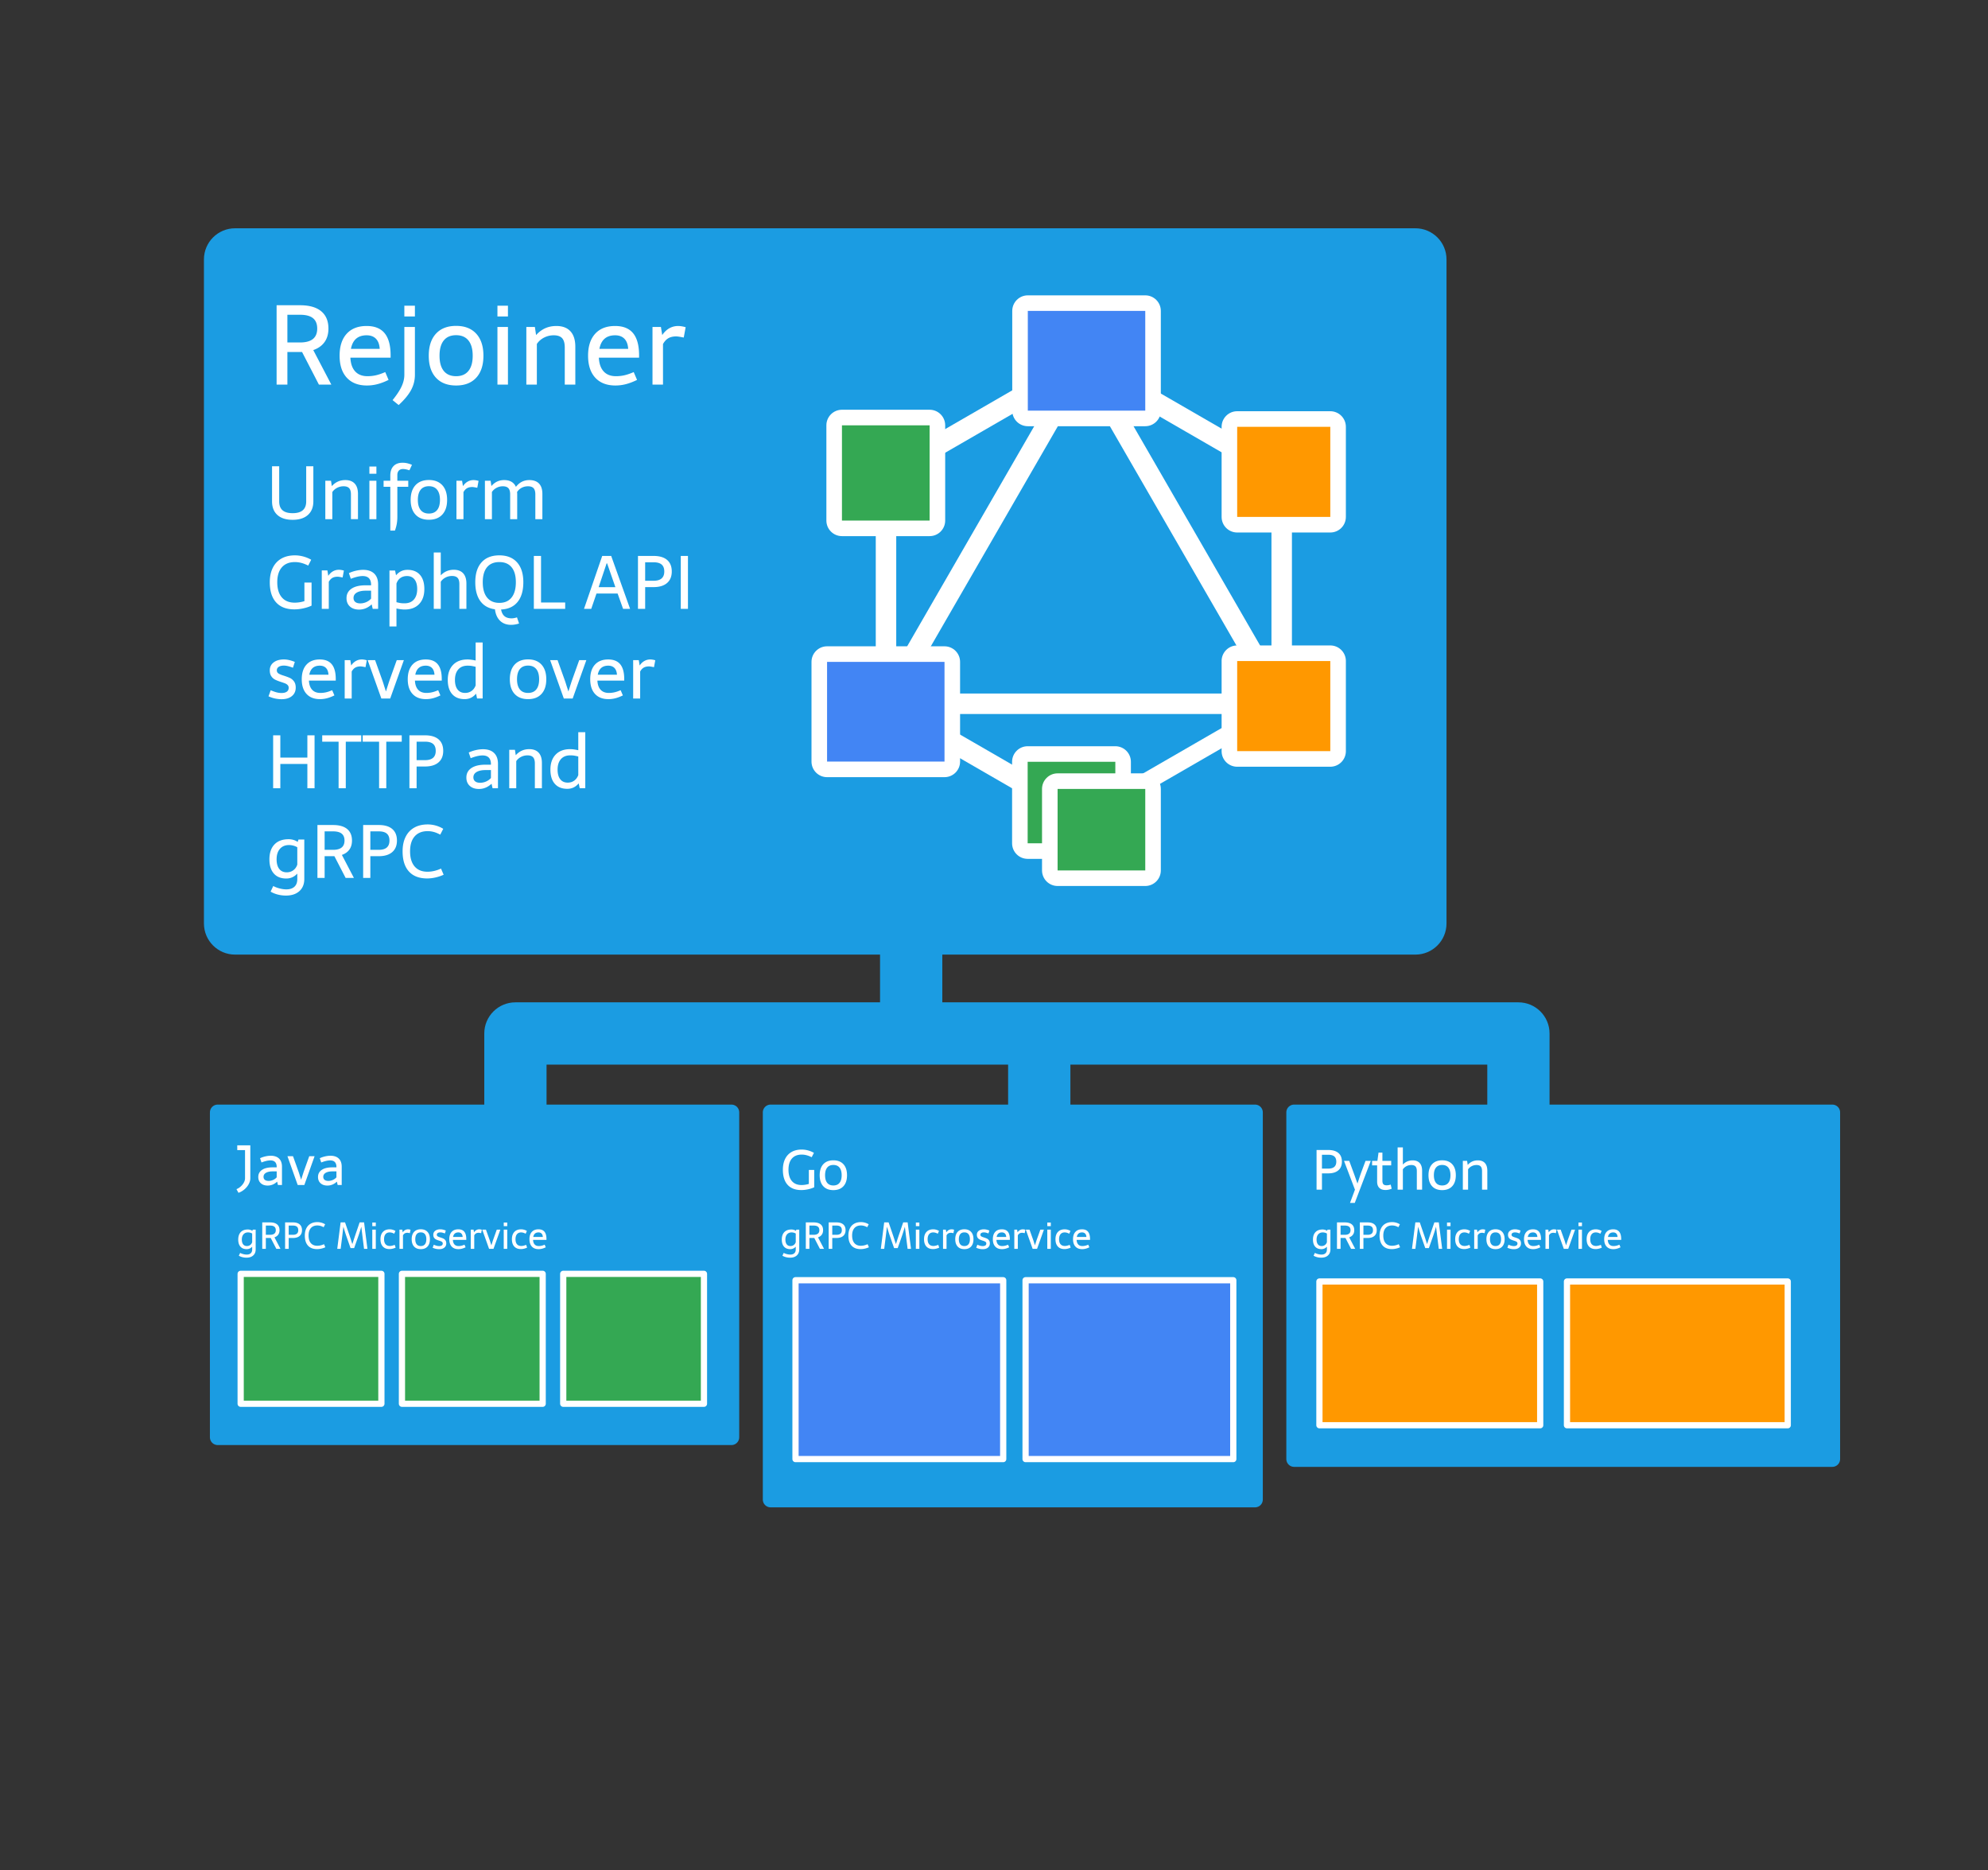 <svg xmlns="http://www.w3.org/2000/svg" width="1277" height="1201" viewBox="0 0 1277 1201"><rect x="0" y="0" width="1277" height="1201" fill="#333333" stroke="none"/><path fill="#1B9CE2" stroke="#1B9CE2" stroke-width="10" stroke-linejoin="round" stroke-miterlimit="10" d="M495 714.349h311.172V963H495z"/><path fill="#4285F4" stroke="#FFF" stroke-width="4" stroke-linejoin="round" stroke-miterlimit="10" d="M511 822.149h133.412V937H511zm147.789 0h133.414V937H658.789z"/><path fill="#1B9CE2" stroke="#1B9CE2" stroke-width="10" stroke-linejoin="round" stroke-miterlimit="10" d="M139.839 714.349h330V923h-330z"/><path fill="#34A853" stroke="#FFF" stroke-width="4" stroke-linejoin="round" stroke-miterlimit="10" d="M154.591 818.052h90.398v83.418h-90.398zm103.6 0h90.398v83.418h-90.398zm103.599 0h90.398v83.418H361.79z"/><path fill="#1B9CE2" stroke="#1B9CE2" stroke-width="10" stroke-linejoin="round" stroke-miterlimit="10" d="M831.275 714.349H1177V937H831.275z"/><path fill="#FF9800" stroke="#FFF" stroke-width="4" stroke-linejoin="round" stroke-miterlimit="10" d="M847.537 822.956h141.81v92.307h-141.81zm159.014 0h141.809v92.307h-141.809z"/><g fill="#1B9CE2"><path d="M151 603.038c-5.523 0-10-4.478-10-10V166.604c0-5.523 4.477-10 10-10h758.172c5.522 0 10 4.477 10 10v426.434c0 5.522-4.478 10-10 10H151z"/><path d="M909.172 166.604v426.434H151V166.604h758.172m0-20H151c-11.046 0-20 8.954-20 20v426.434c0 11.046 8.954 20 20 20h758.172c11.046 0 20-8.954 20-20V166.604c0-11.046-8.954-20-20-20z"/></g><path fill="#1B9CE2" d="M995.36 663.69v51.659h-40V683.69H687.57v31.659h-40V683.69H351.08v31.659h-40V663.69c0-11.04 8.96-20 20-20H565.3v-31.65h40v31.65h370.06c11.04 0 20 8.96 20 20z"/><path d="M184.605 247h-6.926v-50.977h15.047c5.953 0 10.482 1.283 13.588 3.85 3.105 2.566 4.658 6.275 4.658 11.127 0 3.445-.832 6.334-2.496 8.666-1.665 2.333-4.078 4.049-7.242 5.15L212.836 247h-7.98l-10.828-20.953h-9.422V247zm19.161-36c0-2.976-.902-5.197-2.707-6.662-1.805-1.464-4.583-2.197-8.332-2.197h-8.121v17.789h8.121c7.359 0 11.039-2.976 11.039-8.93zm24.398 27.527c1.875 2.039 4.512 3.059 7.91 3.059 1.875 0 3.686-.199 5.432-.598 1.746-.398 3.732-1.078 5.959-2.039l2.145 5.027c-2.555 1.243-4.945 2.15-7.172 2.725a26.803 26.803 0 0 1-6.715.861c-5.578 0-9.902-1.675-12.973-5.027-3.071-3.352-4.605-8.051-4.605-14.098s1.512-10.74 4.535-14.08 7.3-5.01 12.832-5.01c5.18 0 9.041 1.559 11.584 4.676 2.543 3.117 3.814 7.84 3.814 14.168v1.512h-25.84c.188 3.844 1.219 6.785 3.094 8.824zm13.307-21.006c-1.441-1.464-3.428-2.197-5.959-2.197-5.625 0-8.988 2.906-10.09 8.719h18.492c-.188-2.883-1.002-5.057-2.443-6.522zm16.506 30.622c1.172-2.543 1.758-5.033 1.758-7.471V209.98h6.785v30.691c0 3.516-.832 6.803-2.496 9.861-1.665 3.059-4.312 6.252-7.945 9.58l-3.902-3.164c2.694-3.327 4.627-6.262 5.8-8.805zm1.757-51.838h6.785v6.926h-6.785v-6.926zm46.196 18.017c3.07 3.363 4.605 8.068 4.605 14.115s-1.535 10.746-4.605 14.098c-3.071 3.352-7.383 5.027-12.938 5.027-5.578 0-9.902-1.675-12.973-5.027-3.071-3.352-4.605-8.051-4.605-14.098s1.535-10.752 4.605-14.115c3.07-3.363 7.395-5.045 12.973-5.045 5.555 0 9.867 1.682 12.938 5.045zm-20.866 4.307c-1.816 2.25-2.725 5.52-2.725 9.809 0 4.266.908 7.523 2.725 9.773 1.816 2.25 4.459 3.375 7.928 3.375 3.445 0 6.082-1.125 7.91-3.375s2.742-5.507 2.742-9.773-.914-7.529-2.742-9.791c-1.828-2.262-4.465-3.393-7.91-3.393-3.469 0-6.112 1.125-7.928 3.375zm34.471-22.324h6.75v6.926h-6.75v-6.926zm0 13.675h6.75V247h-6.75v-37.02zm30.692.809c2.132-.961 4.523-1.441 7.172-1.441 3.938 0 6.949 1.137 9.035 3.41 2.086 2.273 3.129 5.578 3.129 9.914V247h-6.785v-23.836c0-2.742-.562-4.734-1.688-5.977-1.125-1.242-2.93-1.863-5.414-1.863-2.203 0-4.266.492-6.188 1.477-1.922.984-3.469 2.344-4.641 4.078V247h-6.75v-37.02h5.484l.773 5.203c1.782-1.968 3.74-3.433 5.873-4.394zm37.546 27.738c1.875 2.039 4.512 3.059 7.91 3.059 1.875 0 3.686-.199 5.432-.598 1.746-.398 3.732-1.078 5.959-2.039l2.145 5.027c-2.555 1.243-4.945 2.15-7.172 2.725a26.803 26.803 0 0 1-6.715.861c-5.578 0-9.902-1.675-12.973-5.027-3.071-3.352-4.605-8.051-4.605-14.098s1.512-10.74 4.535-14.08 7.3-5.01 12.832-5.01c5.18 0 9.041 1.559 11.584 4.676 2.543 3.117 3.814 7.84 3.814 14.168v1.512h-25.84c.188 3.844 1.219 6.785 3.094 8.824zm13.307-21.006c-1.441-1.464-3.428-2.197-5.959-2.197-5.625 0-8.988 2.906-10.09 8.719h18.492c-.188-2.883-1.002-5.057-2.443-6.522zm28.846-6.697c1.734-.984 3.633-1.477 5.695-1.477 1.383 0 2.988.258 4.816.773l-1.23 6.645c-2.344-.469-3.926-.715-4.746-.738-2.062 0-3.768.387-5.115 1.16-1.348.773-2.502 2.027-3.463 3.762V247h-6.75v-37.02h5.414l.844 5.203c1.288-1.921 2.8-3.374 4.535-4.359zM197.777 330.705c-2.336 2.078-5.598 3.117-9.785 3.117-4.219 0-7.48-1.031-9.785-3.094s-3.457-4.977-3.457-8.742v-22.57h4.594v22.57c0 2.562.715 4.465 2.145 5.707s3.598 1.863 6.504 1.863c5.797 0 8.695-2.523 8.695-7.57v-22.57h4.594v22.57c-.001 3.734-1.169 6.64-3.505 8.719zm19.278-21.446c1.422-.641 3.016-.961 4.781-.961 2.625 0 4.633.758 6.023 2.273s2.086 3.719 2.086 6.609v16.22h-4.523v-15.891c0-1.828-.375-3.156-1.125-3.984s-1.953-1.242-3.609-1.242c-1.469 0-2.844.328-4.125.984s-2.312 1.562-3.094 2.719V333.4h-4.5v-24.68h3.656l.516 3.469c1.187-1.313 2.492-2.289 3.914-2.93zm20.226-9.656h4.5v4.617h-4.5v-4.617zm0 9.117h4.5v24.68h-4.5v-24.68zm13.43-3.304c0-2.625.688-4.656 2.062-6.094s3.312-2.156 5.812-2.156c.953 0 1.879.094 2.777.281s1.988.539 3.27 1.055l-1.641 3.516c-1.656-.547-3.016-.82-4.078-.82-1.188 0-2.098.344-2.73 1.031s-.949 1.641-.949 2.859v3.633h7.008v3.891h-7.008v19.195c0 1.656-.121 3.176-.363 4.559s-.637 2.84-1.184 4.371h-2.977v-28.125h-4.312v-3.891h4.312v-3.305zm33.422 6.199c2.047 2.242 3.07 5.379 3.07 9.41s-1.023 7.164-3.07 9.398-4.922 3.352-8.625 3.352c-3.719 0-6.602-1.117-8.648-3.352s-3.07-5.367-3.07-9.398 1.023-7.168 3.07-9.41 4.93-3.363 8.648-3.363c3.703-.001 6.578 1.121 8.625 3.363zm-13.91 2.871c-1.211 1.5-1.816 3.68-1.816 6.539 0 2.844.605 5.016 1.816 6.516s2.973 2.25 5.285 2.25c2.297 0 4.055-.75 5.273-2.25s1.828-3.672 1.828-6.516-.609-5.02-1.828-6.527-2.977-2.262-5.273-2.262c-2.313 0-4.074.75-5.285 2.25zm30.175-5.203c1.156-.656 2.422-.984 3.797-.984.922 0 1.992.172 3.211.516l-.82 4.43c-1.562-.312-2.617-.477-3.164-.492-1.375 0-2.512.258-3.41.773s-1.668 1.352-2.309 2.508V333.4h-4.5v-24.68h3.609l.562 3.469c.86-1.281 1.868-2.25 3.024-2.906zm23.414-.985c3.75 0 6.281 1.453 7.594 4.359 2.234-2.906 5.094-4.359 8.578-4.359 2.75 0 4.84.75 6.27 2.25s2.145 3.711 2.145 6.633V333.4h-4.523v-15.891c0-1.828-.375-3.156-1.125-3.984s-1.953-1.242-3.609-1.242c-1.469 0-2.812.32-4.031.961s-2.211 1.555-2.977 2.742c0 .062.016.211.047.445s.047.547.047.938V333.4h-4.523v-15.891c0-1.828-.375-3.156-1.125-3.984s-1.961-1.242-3.633-1.242c-1.406 0-2.73.328-3.973.984s-2.238 1.547-2.988 2.672V333.4h-4.5v-24.68h3.656l.516 3.422c2.17-2.562 4.889-3.844 8.154-3.844zm-129 82.386c-1.984.43-3.891.645-5.719.645-5.125 0-9.039-1.496-11.742-4.488s-4.055-7.301-4.055-12.926c0-3.578.641-6.664 1.922-9.258s3.129-4.578 5.543-5.953 5.301-2.062 8.66-2.062c1.766 0 3.551.238 5.355.715s3.512 1.176 5.121 2.098l-1.922 3.75c-1.531-.766-2.984-1.332-4.359-1.699s-2.773-.551-4.195-.551c-3.609 0-6.398 1.121-8.367 3.363s-2.953 5.441-2.953 9.598c0 4.188.969 7.418 2.906 9.691s4.695 3.41 8.273 3.41c2.047 0 4.133-.32 6.258-.961v-11.953h4.594v14.836c-1.562.733-3.335 1.315-5.32 1.745zm19.079-23.801c1.156-.656 2.422-.984 3.797-.984.922 0 1.992.172 3.211.516l-.82 4.43c-1.562-.312-2.617-.477-3.164-.492-1.375 0-2.512.258-3.41.773s-1.668 1.352-2.309 2.508V391h-4.5v-24.68h3.609l.562 3.469c.86-1.281 1.867-2.25 3.024-2.906zm26.496 1.488c1.664 1.617 2.496 3.926 2.496 6.926V391h-3.469l-.656-2.883c-2.406 2.234-5.109 3.352-8.109 3.352-2.469 0-4.43-.664-5.883-1.992s-2.18-3.109-2.18-5.344c0-2.594 1.062-4.617 3.188-6.07s5.109-2.18 8.953-2.18h3.633v-.68c-.125-3.516-1.93-5.273-5.414-5.273-1.062 0-2.258.16-3.586.48s-2.664.754-4.008 1.301l-1.242-3.656c1.438-.672 2.957-1.191 4.559-1.559s3.137-.551 4.605-.551c3.078 0 5.449.809 7.113 2.426zm-11.215 12.188c-1.391.82-2.086 1.965-2.086 3.434 0 1.125.383 1.988 1.148 2.59s1.836.902 3.211.902c1.312 0 2.594-.277 3.844-.832s2.273-1.301 3.07-2.238v-5.086h-3.352c-2.499-.001-4.445.409-5.835 1.23zm40.582-11.403c1.883 2.141 2.824 5.18 2.824 9.117 0 4.094-1.117 7.309-3.352 9.645s-5.336 3.504-9.305 3.504c-1.5 0-3.25-.219-5.25-.656v11.555h-4.5v-35.953h3.609l.609 3.07c1.062-1.219 2.184-2.105 3.363-2.66s2.512-.832 3.996-.832c3.455-.001 6.123 1.07 8.006 3.21zm-3.902 15.867c1.422-1.609 2.133-3.859 2.133-6.75 0-2.656-.57-4.711-1.711-6.164s-2.75-2.18-4.828-2.18c-1.625 0-3.023.406-4.195 1.219s-2.031 2.008-2.578 3.586v12c1.312.312 2.273.508 2.883.586s1.383.117 2.32.117c2.562.001 4.554-.804 5.976-2.414zm25.64-19.125c2.625 0 4.633.758 6.023 2.273s2.086 3.719 2.086 6.609V391h-4.523v-15.891c0-1.828-.375-3.156-1.125-3.984s-1.953-1.242-3.609-1.242c-1.469 0-2.844.328-4.125.984s-2.312 1.562-3.094 2.719V391h-4.5v-36.188h4.5v14.672c2.281-2.39 5.07-3.586 8.367-3.586zm40.594 30.563l1.336 3.938c-1.766.578-3.477.867-5.133.867-2.906 0-5.262-.871-7.066-2.613s-2.902-4.199-3.293-7.371c-4.094-.547-7.223-2.305-9.387-5.273s-3.246-7.016-3.246-12.141c0-5.5 1.344-9.746 4.031-12.738s6.5-4.488 11.438-4.488c4.891 0 8.68 1.504 11.367 4.512s4.031 7.246 4.031 12.715c0 5.438-1.23 9.668-3.691 12.691s-5.996 4.645-10.605 4.863c.359 1.922 1.09 3.348 2.191 4.277s2.613 1.395 4.535 1.395c1.109-.001 2.273-.212 3.492-.634zm-19.219-12.738c1.844 2.289 4.477 3.434 7.898 3.434s6.043-1.152 7.863-3.457 2.73-5.582 2.73-9.832c0-4.156-.91-7.348-2.73-9.574s-4.441-3.34-7.863-3.34c-3.453 0-6.094 1.105-7.922 3.316s-2.742 5.41-2.742 9.598c.001 4.28.922 7.566 2.766 9.855zm50.18 7.277h-20.133v-33.984h4.617v29.906h15.516V391zm20.109-9.844L379.781 391h-4.641l11.695-33.984h5.766L404.742 391h-4.5l-3.516-9.844h-13.57zm6.516-19.383l-5.133 15.305h10.758l-5.32-15.305h-.305zm38.836-2.191c2 1.711 3 4.184 3 7.418 0 3.203-1.016 5.676-3.047 7.418s-4.906 2.613-8.625 2.613h-5.414V391h-4.617v-33.984h10.031c3.781 0 6.672.855 8.672 2.566zM426.703 367c0-1.984-.559-3.465-1.676-4.441s-2.848-1.465-5.191-1.465h-5.414v11.859h5.414c4.578 0 6.867-1.984 6.867-5.953zm10.594-9.984h4.617V391h-4.617v-33.984zm-247.922 68.053l-1.195 3.75c-2.344-.922-4.281-1.383-5.812-1.383-1.406 0-2.516.27-3.328.809s-1.219 1.277-1.219 2.215c0 .891.359 1.57 1.078 2.039s1.797.922 3.234 1.359c1.703.547 3.059 1.051 4.066 1.512s1.887 1.195 2.637 2.203 1.125 2.348 1.125 4.02c0 2.266-.816 4.07-2.449 5.414s-3.84 2.016-6.621 2.016c-2.906 0-5.711-.617-8.414-1.852l1.406-3.891c1.531.641 2.816 1.094 3.855 1.359s2.074.398 3.105.398c1.469 0 2.602-.285 3.398-.855s1.195-1.402 1.195-2.496c0-.703-.223-1.285-.668-1.746s-.996-.82-1.652-1.078-1.594-.582-2.812-.973c-1.469-.484-2.676-.965-3.621-1.441s-1.746-1.195-2.402-2.156-.984-2.223-.984-3.785c0-2.141.824-3.844 2.473-5.109s3.848-1.898 6.598-1.898c2.015-.017 4.351.506 7.007 1.569zm11.133 17.883c1.25 1.359 3.008 2.039 5.273 2.039 1.25 0 2.457-.133 3.621-.398s2.488-.719 3.973-1.359l1.43 3.352c-1.703.828-3.297 1.434-4.781 1.816s-2.977.574-4.477.574c-3.719 0-6.602-1.117-8.648-3.352s-3.07-5.367-3.07-9.398 1.008-7.16 3.023-9.387 4.867-3.34 8.555-3.34c3.453 0 6.027 1.039 7.723 3.117s2.543 5.227 2.543 9.445v1.008h-17.227c.124 2.562.812 4.523 2.062 5.883zm8.871-14.004c-.961-.977-2.285-1.465-3.973-1.465-3.75 0-5.992 1.938-6.727 5.812h12.328c-.124-1.921-.667-3.371-1.628-4.347zm19.23-4.465c1.156-.656 2.422-.984 3.797-.984.922 0 1.992.172 3.211.516l-.82 4.43c-1.562-.312-2.617-.477-3.164-.492-1.375 0-2.512.258-3.41.773s-1.668 1.352-2.309 2.508V448.6h-4.5v-24.68h3.609l.562 3.469c.86-1.281 1.868-2.25 3.024-2.906zm7.571-.563h4.758l4.711 13.148c.25.703.52 1.527.809 2.473s.512 1.645.668 2.098c0-.062.258.75.773 2.438l.773-2.438c.797-2.5 1.289-4.023 1.477-4.57l4.711-13.148h4.57l-8.789 24.68h-5.672l-8.789-24.681zm32.414 19.032c1.25 1.359 3.008 2.039 5.273 2.039 1.25 0 2.457-.133 3.621-.398s2.488-.719 3.973-1.359l1.43 3.352c-1.703.828-3.297 1.434-4.781 1.816s-2.977.574-4.477.574c-3.719 0-6.602-1.117-8.648-3.352s-3.07-5.367-3.07-9.398 1.008-7.16 3.023-9.387 4.867-3.34 8.555-3.34c3.453 0 6.027 1.039 7.723 3.117s2.543 5.227 2.543 9.445v1.008h-17.227c.124 2.562.812 4.523 2.062 5.883zm8.871-14.004c-.961-.977-2.285-1.465-3.973-1.465-3.75 0-5.992 1.938-6.727 5.812h12.328c-.124-1.921-.667-3.371-1.628-4.347zm28.347 16.535c-1.062 1.219-2.191 2.105-3.387 2.66s-2.512.832-3.949.832c-3.453 0-6.125-1.07-8.016-3.211s-2.836-5.18-2.836-9.117c0-4.094 1.121-7.309 3.363-9.645s5.348-3.504 9.316-3.504c1.438 0 3.18.227 5.227.68V412.6h4.5v35.953h-3.586l-.632-3.07zm-2.917-1.758c1.18-.844 2.059-2.031 2.637-3.562V428.21c-1.281-.312-2.242-.512-2.883-.598s-1.406-.129-2.297-.129c-2.562 0-4.555.809-5.977 2.426s-2.133 3.863-2.133 6.738c0 2.656.566 4.711 1.699 6.164s2.738 2.18 4.816 2.18c1.579 0 2.958-.422 4.138-1.266zm44.941-16.91c2.047 2.242 3.07 5.379 3.07 9.41s-1.023 7.164-3.07 9.398-4.922 3.352-8.625 3.352c-3.719 0-6.602-1.117-8.648-3.352s-3.07-5.367-3.07-9.398 1.023-7.168 3.07-9.41 4.93-3.363 8.648-3.363c3.703 0 6.578 1.121 8.625 3.363zm-13.91 2.871c-1.211 1.5-1.816 3.68-1.816 6.539 0 2.844.605 5.016 1.816 6.516s2.973 2.25 5.285 2.25c2.297 0 4.055-.75 5.273-2.25s1.828-3.672 1.828-6.516-.609-5.02-1.828-6.527-2.977-2.262-5.273-2.262c-2.313 0-4.074.75-5.285 2.25zm19.465-5.766h4.758l4.711 13.148c.25.703.52 1.527.809 2.473s.512 1.645.668 2.098c0-.062.258.75.773 2.438l.773-2.438c.797-2.5 1.289-4.023 1.477-4.57l4.711-13.148h4.57l-8.789 24.68h-5.672l-8.789-24.681zm32.414 19.032c1.25 1.359 3.008 2.039 5.273 2.039 1.25 0 2.457-.133 3.621-.398s2.488-.719 3.973-1.359l1.43 3.352c-1.703.828-3.297 1.434-4.781 1.816s-2.977.574-4.477.574c-3.719 0-6.602-1.117-8.648-3.352s-3.07-5.367-3.07-9.398 1.008-7.16 3.023-9.387 4.867-3.34 8.555-3.34c3.453 0 6.027 1.039 7.723 3.117s2.543 5.227 2.543 9.445v1.008h-17.227c.124 2.562.812 4.523 2.062 5.883zm8.871-14.004c-.961-.977-2.285-1.465-3.973-1.465-3.75 0-5.992 1.938-6.727 5.812h12.328c-.124-1.921-.667-3.371-1.628-4.347zm19.23-4.465c1.156-.656 2.422-.984 3.797-.984.922 0 1.992.172 3.211.516l-.82 4.43c-1.562-.312-2.617-.477-3.164-.492-1.375 0-2.512.258-3.41.773s-1.668 1.352-2.309 2.508V448.6h-4.5v-24.68h3.609l.562 3.469c.86-1.281 1.868-2.25 3.024-2.906zm-216.468 47.733h4.617V506.2h-4.617v-15.609H180.07V506.2h-4.617v-33.984h4.617v14.297h17.367v-14.297zm34.617 4.078h-9.938V506.2H217.5v-29.906h-10.523v-4.078h25.078v4.078zm26.015 0h-9.938V506.2h-4.617v-29.906h-10.523v-4.078h25.078v4.078zm23.625-1.512c2 1.711 3 4.184 3 7.418 0 3.203-1.016 5.676-3.047 7.418s-4.906 2.613-8.625 2.613h-5.414V506.2h-4.617v-33.984h10.031c3.782 0 6.672.855 8.672 2.566zm-1.804 7.418c0-1.984-.559-3.465-1.676-4.441s-2.848-1.465-5.191-1.465h-5.414v11.859h5.414c4.578 0 6.867-1.984 6.867-5.953zm37.488 1.371c1.664 1.617 2.496 3.926 2.496 6.926V506.2h-3.469l-.656-2.883c-2.406 2.234-5.109 3.352-8.109 3.352-2.469 0-4.43-.664-5.883-1.992s-2.18-3.109-2.18-5.344c0-2.594 1.062-4.617 3.188-6.07s5.109-2.18 8.953-2.18h3.633v-.68c-.125-3.516-1.93-5.273-5.414-5.273-1.062 0-2.258.16-3.586.48s-2.664.754-4.008 1.301l-1.242-3.656c1.438-.672 2.957-1.191 4.559-1.559s3.137-.551 4.605-.551c3.078.001 5.449.809 7.113 2.426zm-11.215 12.188c-1.391.82-2.086 1.965-2.086 3.434 0 1.125.383 1.988 1.148 2.59s1.836.902 3.211.902c1.312 0 2.594-.277 3.844-.832s2.273-1.301 3.07-2.238v-5.086H312c-2.5-.001-4.445.409-5.836 1.23zm29.039-13.699c1.422-.641 3.016-.961 4.781-.961 2.625 0 4.633.758 6.023 2.273s2.086 3.719 2.086 6.609V506.2h-4.523v-15.89c0-1.828-.375-3.156-1.125-3.984s-1.953-1.242-3.609-1.242c-1.469 0-2.844.328-4.125.984s-2.312 1.562-3.094 2.719V506.2h-4.5v-24.68h3.656l.516 3.469c1.188-1.312 2.492-2.289 3.914-2.929zm36.539 21.023c-1.062 1.219-2.191 2.105-3.387 2.66s-2.512.832-3.949.832c-3.453 0-6.125-1.07-8.016-3.211s-2.836-5.18-2.836-9.117c0-4.094 1.121-7.309 3.363-9.645s5.348-3.504 9.316-3.504c1.438 0 3.18.227 5.227.68V470.2h4.5v35.953h-3.586l-.632-3.07zm-2.918-1.758c1.18-.844 2.059-2.031 2.637-3.562V485.81c-1.281-.312-2.242-.512-2.883-.598s-1.406-.129-2.297-.129c-2.562 0-4.555.809-5.977 2.426s-2.133 3.863-2.133 6.738c0 2.656.566 4.711 1.699 6.164s2.738 2.18 4.816 2.18c1.58 0 2.959-.422 4.138-1.266zM188.543 539.39c1.008.305 1.895.73 2.66 1.277l.539-1.547h3.727v25.359c0 3.297-1.055 5.895-3.164 7.793s-4.984 2.848-8.625 2.848c-1.828 0-3.598-.223-5.309-.668s-3.223-1.066-4.535-1.863l1.688-3.609c1.156.641 2.508 1.16 4.055 1.559s3.008.598 4.383.598c2.234 0 3.961-.566 5.18-1.699s1.828-2.754 1.828-4.863v-3.562c-1.953 2.109-4.305 3.164-7.055 3.164-3.453 0-6.125-1.07-8.016-3.211s-2.836-5.18-2.836-9.117c0-4.094 1.07-7.27 3.211-9.527s5.18-3.387 9.117-3.387c1.093-.002 2.144.15 3.152.455zm-8.731 5.742c-1.422 1.633-2.133 3.871-2.133 6.715 0 2.656.566 4.711 1.699 6.164s2.738 2.18 4.816 2.18c1.594 0 2.992-.438 4.195-1.312s2.062-2.086 2.578-3.633v-11.133c-.734-.453-1.574-.805-2.52-1.055s-1.879-.375-2.801-.375c-2.466 0-4.412.816-5.834 2.449zm28.711 18.668h-4.617v-33.984h10.031c3.969 0 6.988.855 9.059 2.566s3.105 4.184 3.105 7.418c0 2.297-.555 4.223-1.664 5.777s-2.719 2.699-4.828 3.434l7.734 14.789h-5.32l-7.219-13.969h-6.281V563.8zm12.774-24c0-1.984-.602-3.465-1.805-4.441s-3.055-1.465-5.555-1.465h-5.414v11.859h5.414c4.907 0 7.36-1.984 7.36-5.953zm30.68-7.418c2 1.711 3 4.184 3 7.418 0 3.203-1.016 5.676-3.047 7.418s-4.906 2.613-8.625 2.613h-5.414V563.8h-4.617v-33.984h10.031c3.781-.001 6.672.855 8.672 2.566zm-1.805 7.418c0-1.984-.559-3.465-1.676-4.441s-2.848-1.465-5.191-1.465h-5.414v11.859h5.414c4.578 0 6.867-1.984 6.867-5.953zm29.73-9.645a18.78 18.78 0 0 1 4.816 2.098l-1.922 3.75c-1.469-.797-2.852-1.371-4.148-1.723s-2.602-.527-3.914-.527c-3.609 0-6.398 1.121-8.367 3.363s-2.953 5.441-2.953 9.598c0 4.188.969 7.418 2.906 9.691s4.695 3.41 8.273 3.41c2.844 0 5.742-.672 8.695-2.016l1.688 3.938c-1.562.734-3.281 1.316-5.156 1.746s-3.68.645-5.414.645c-5.125 0-9.039-1.496-11.742-4.488s-4.055-7.301-4.055-12.926c0-3.578.641-6.664 1.922-9.258s3.129-4.578 5.543-5.953 5.301-2.062 8.66-2.062a19.157 19.157 0 0 1 5.168.714zm431.726-311.038L565.917 471.489l-12.259-7.077L699.37 212.039z" fill="#FFF"/><path fill="#1B9CE2" d="M699.541 212.726l11.391 6.578-145.214 251.51-11.394-6.578 145.217-251.51m-.367-1.367L552.959 464.603l13.125 7.578 146.215-253.243-13.125-7.579z"/><path fill="#FFF" d="M550.453 444.872h291.43v14.156h-291.43z"/><path fill="#1B9CE2" d="M841.383 445.372v13.156h-290.43v-13.156h290.43m1-1h-292.43v15.156h292.43v-15.156z"/><path fill="#FFF" d="M708.918 524.435l-7.076 12.26-145.418-83.932 7.077-12.26z"/><path fill="#1B9CE2" d="M563.684 441.127l144.537 83.451-6.578 11.393-144.538-83.451 6.579-11.393m-.367-1.366l-7.577 13.125 146.27 84.451 7.578-13.125-146.271-84.451z"/><path fill="#FFF" d="M835.999 304.303l-7.078 12.258-145.4-83.949 7.077-12.258z"/><path fill="#1B9CE2" d="M690.748 221.025l144.537 83.451-6.578 11.393-144.537-83.452 6.578-11.392m-.365-1.366l-7.578 13.125 146.27 84.452 7.576-13.125-146.268-84.452z"/><path fill="#FFF" d="M708.958 232.542l-145.4 83.95-7.078-12.259 145.4-83.95z"/><path fill="#1B9CE2" d="M701.684 220.968l6.578 11.393-144.537 83.451-6.578-11.393 144.537-83.451m.365-1.366L555.78 304.053l7.577 13.125 146.27-84.451-7.578-13.125z"/><path fill="#FFF" d="M838.833 464.4l-12.258 7.077-145.712-252.373 12.258-7.077z"/><path fill="#1B9CE2" d="M692.92 212.729L838.135 464.24l-11.393 6.578-145.213-251.512 11.391-6.577m.367-1.367l-13.125 7.578 146.215 253.245 13.125-7.578-146.215-253.245z"/><path fill="#FFF" d="M562.048 294.503h14.156v167.902h-14.156z"/><path fill="#1B9CE2" d="M575.704 295.003v166.902h-13.156V295.003h13.156m1-1h-15.156v168.902h15.156V294.003z"/><path fill="#FFF" d="M816.223 294.503h14.156v167.902h-14.156z"/><path fill="#1B9CE2" d="M829.879 295.003v166.902h-13.156V295.003h13.156m1-1h-15.156v168.902h15.156V294.003z"/><path fill="#FFF" d="M825.98 457.283L699.633 530.23l-6.12-10.599 126.348-72.948z"/><path fill="#1B9CE2" d="M819.658 447.373l5.619 9.732-125.482 72.451-5.619-9.732 125.482-72.451m.367-1.366L692.81 519.458l6.619 11.465 127.215-73.451-6.619-11.465z"/><path fill="#4285F4" d="M531.269 494.085a5 5 0 0 1-5-5V425.05a5 5 0 0 1 5-5h75.441a5 5 0 0 1 5 5v64.035a5 5 0 0 1-5 5h-75.441z"/><path fill="#FFF" d="M606.71 425.05v64.035h-75.441V425.05h75.441m0-10h-75.441c-5.522 0-10 4.477-10 10v64.035c0 5.522 4.478 10 10 10h75.441c5.522 0 10-4.478 10-10V425.05c0-5.523-4.478-10-10-10z"/><path fill="#34A853" d="M660.119 546.55a5 5 0 0 1-5-5v-52.33a5 5 0 0 1 5-5h56.316a5 5 0 0 1 5 5v52.33a5 5 0 0 1-5 5h-56.316z"/><path fill="#FFF" d="M716.436 489.22v52.33H660.12v-52.33h56.316m0-10H660.12c-5.523 0-10 4.478-10 10v52.33c0 5.522 4.477 10 10 10h56.316c5.523 0 10-4.478 10-10v-52.33c0-5.523-4.477-10-10-10z"/><path fill="#4285F4" d="M660.223 268.707a5 5 0 0 1-5-5v-64.036a5 5 0 0 1 5-5h75.441a5 5 0 0 1 5 5v64.036a5 5 0 0 1-5 5h-75.441z"/><path fill="#FFF" d="M735.664 199.671v64.036h-75.441v-64.036h75.441m0-10h-75.441c-5.523 0-10 4.477-10 10v64.036c0 5.523 4.477 10 10 10h75.441c5.523 0 10-4.477 10-10v-64.036c0-5.523-4.476-10-10-10z"/><path fill="#34A853" d="M679.35 563.972a5 5 0 0 1-5-5V506.64a5 5 0 0 1 5-5h56.314a5 5 0 0 1 5 5v52.332a5 5 0 0 1-5 5H679.35z"/><path fill="#FFF" d="M735.664 506.64v52.332H679.35V506.64h56.314m0-10H679.35c-5.523 0-10 4.478-10 10v52.332c0 5.522 4.477 10 10 10h56.314c5.523 0 10-4.478 10-10V506.64c0-5.523-4.476-10-10-10z"/><path fill="#34A853" d="M540.832 339.296a5 5 0 0 1-5-5v-61.164a5 5 0 0 1 5-5h56.314a5 5 0 0 1 5 5v61.164a5 5 0 0 1-5 5h-56.314z"/><path fill="#FFF" d="M597.146 273.132v61.164h-56.314v-61.164h56.314m0-10h-56.314c-5.523 0-10 4.477-10 10v61.164c0 5.523 4.477 10 10 10h56.314c5.523 0 10-4.477 10-10v-61.164c0-5.523-4.476-10-10-10z"/><path fill="#FF9800" d="M794.709 336.968a5 5 0 0 1-5-5v-57.881a5 5 0 0 1 5-5h59.814a5 5 0 0 1 5 5v57.881a5 5 0 0 1-5 5h-59.814z"/><path fill="#FFF" d="M854.523 274.086v57.881h-59.814v-57.881h59.814m0-10h-59.814c-5.521 0-10 4.477-10 10v57.881c0 5.523 4.479 10 10 10h59.814c5.523 0 10-4.477 10-10v-57.881c0-5.523-4.476-10-10-10z"/><path fill="#FF9800" d="M794.709 487.382a5 5 0 0 1-5-5v-57.879a5 5 0 0 1 5-5h59.814a5 5 0 0 1 5 5v57.879a5 5 0 0 1-5 5h-59.814z"/><path fill="#FFF" d="M854.523 424.502v57.879h-59.814v-57.879h59.814m0-10h-59.814c-5.521 0-10 4.477-10 10v57.879c0 5.522 4.479 10 10 10h59.814c5.523 0 10-4.478 10-10v-57.879c0-5.523-4.476-10-10-10zM160.771 789.795c.504.152.947.365 1.33.639l.27-.773h1.863v12.68c0 1.648-.527 2.947-1.582 3.896s-2.492 1.424-4.312 1.424c-.914 0-1.799-.111-2.654-.334s-1.611-.533-2.268-.932l.844-1.805c.578.32 1.254.58 2.027.779s1.504.299 2.191.299c1.117 0 1.98-.283 2.59-.85s.914-1.377.914-2.432v-1.781c-.977 1.055-2.152 1.582-3.527 1.582-1.727 0-3.062-.535-4.008-1.605s-1.418-2.59-1.418-4.559c0-2.047.535-3.635 1.605-4.764s2.59-1.693 4.559-1.693c.547 0 1.073.077 1.576.229zm-4.365 2.871c-.711.816-1.066 1.936-1.066 3.357 0 1.328.283 2.355.85 3.082s1.369 1.09 2.408 1.09c.797 0 1.496-.219 2.098-.656s1.031-1.043 1.289-1.816v-5.566c-.367-.227-.787-.402-1.26-.527s-.939-.188-1.4-.188c-1.235-.001-2.208.408-2.919 1.224zM170.762 802h-2.309v-16.992h5.016c1.984 0 3.494.428 4.529 1.283s1.553 2.092 1.553 3.709c0 1.148-.277 2.111-.832 2.889s-1.359 1.35-2.414 1.717l3.867 7.395h-2.66l-3.609-6.984h-3.141V802zm6.386-12c0-.992-.301-1.732-.902-2.221s-1.527-.732-2.777-.732h-2.707v5.93h2.707c2.453 0 3.679-.993 3.679-2.977zm15.34-3.709c1 .855 1.5 2.092 1.5 3.709 0 1.602-.508 2.838-1.523 3.709s-2.453 1.307-4.312 1.307h-2.707V802h-2.309v-16.992h5.016c1.89 0 3.335.428 4.335 1.283zm-.902 3.709c0-.992-.279-1.732-.838-2.221s-1.424-.732-2.596-.732h-2.707v5.93h2.707c2.289 0 3.434-.993 3.434-2.977zm14.865-4.822a9.38 9.38 0 0 1 2.408 1.049l-.961 1.875c-.734-.398-1.426-.686-2.074-.861s-1.301-.264-1.957-.264c-1.805 0-3.199.561-4.184 1.682s-1.477 2.721-1.477 4.799c0 2.094.484 3.709 1.453 4.846s2.348 1.705 4.137 1.705c1.422 0 2.871-.336 4.348-1.008l.844 1.969c-.781.367-1.641.658-2.578.873s-1.84.322-2.707.322c-2.562 0-4.52-.748-5.871-2.244s-2.027-3.65-2.027-6.463c0-1.789.32-3.332.961-4.629s1.564-2.289 2.771-2.977 2.65-1.031 4.33-1.031a9.52 9.52 0 0 1 2.584.357zm25.635 2.619c-.125.43-.396 1.324-.814 2.684s-.771 2.445-1.061 3.258l-2.73 7.781h-2.309l-2.73-7.781c-.32-.914-.68-2.029-1.078-3.346s-.664-2.182-.797-2.596l-.715 5.941L218.82 802h-2.191l2.168-16.992h2.848l3.07 8.977c.094.305.207.648.34 1.031s.27.801.41 1.254a93.25 93.25 0 0 0 .867 2.66c.195-.562.48-1.449.855-2.66.141-.445.277-.861.41-1.248s.246-.732.34-1.037l3.07-8.977h2.859L236.023 802h-2.18l-1.031-8.262-.726-5.941zm7.055-2.695h2.25v2.309h-2.25v-2.309zm0 4.558h2.25V802h-2.25v-12.34zm14.871.82l-.785 1.805c-1.008-.562-1.984-.844-2.93-.844-1.148 0-2.035.379-2.66 1.137s-.938 1.836-.938 3.234c0 1.406.32 2.48.961 3.223s1.566 1.113 2.777 1.113c.445 0 .945-.068 1.5-.205s1.086-.314 1.594-.533l.609 1.793c-.609.289-1.266.518-1.969.686s-1.367.252-1.992.252c-1.844 0-3.27-.551-4.277-1.652s-1.512-2.66-1.512-4.676c0-2 .52-3.561 1.559-4.682s2.488-1.682 4.348-1.682c1.289 0 2.527.344 3.715 1.031zm6.187-.539a3.78 3.78 0 0 1 1.898-.492c.461 0 .996.086 1.605.258l-.41 2.215c-.781-.156-1.309-.238-1.582-.246-.688 0-1.256.129-1.705.387s-.834.676-1.154 1.254V802h-2.25v-12.34h1.805l.281 1.734c.43-.64.934-1.124 1.512-1.453zm14.414 1.166c1.023 1.121 1.535 2.689 1.535 4.705s-.512 3.582-1.535 4.699-2.461 1.676-4.312 1.676c-1.859 0-3.301-.559-4.324-1.676s-1.535-2.684-1.535-4.699.512-3.584 1.535-4.705 2.465-1.682 4.324-1.682c1.851.001 3.289.561 4.312 1.682zm-6.955 1.436c-.605.75-.908 1.84-.908 3.27 0 1.422.303 2.508.908 3.258s1.486 1.125 2.643 1.125c1.148 0 2.027-.375 2.637-1.125s.914-1.836.914-3.258-.305-2.51-.914-3.264-1.488-1.131-2.637-1.131c-1.156 0-2.037.375-2.643 1.125zm18.709-2.309l-.598 1.875c-1.172-.461-2.141-.691-2.906-.691-.703 0-1.258.135-1.664.404s-.609.639-.609 1.107c0 .445.18.785.539 1.02s.898.461 1.617.68c.852.273 1.529.525 2.033.756s.943.598 1.318 1.102.562 1.174.562 2.01c0 1.133-.408 2.035-1.225 2.707s-1.92 1.008-3.311 1.008c-1.453 0-2.855-.309-4.207-.926l.703-1.945c.766.32 1.408.547 1.928.68s1.037.199 1.553.199c.734 0 1.301-.143 1.699-.428s.598-.701.598-1.248c0-.352-.111-.643-.334-.873s-.498-.41-.826-.539-.797-.291-1.406-.486c-.734-.242-1.338-.482-1.811-.721s-.873-.598-1.201-1.078-.492-1.111-.492-1.893c0-1.07.412-1.922 1.236-2.555s1.924-.949 3.299-.949c1.009-.009 2.177.253 3.505.784zm5.567 8.942c.625.68 1.504 1.02 2.637 1.02.625 0 1.229-.066 1.811-.199s1.244-.359 1.986-.68l.715 1.676c-.852.414-1.648.717-2.391.908s-1.488.287-2.238.287c-1.859 0-3.301-.559-4.324-1.676s-1.535-2.684-1.535-4.699.504-3.58 1.512-4.693 2.434-1.67 4.277-1.67c1.727 0 3.014.52 3.861 1.559s1.271 2.613 1.271 4.723v.504h-8.613c.062 1.28.406 2.26 1.031 2.94zm4.435-7.002c-.48-.488-1.143-.732-1.986-.732-1.875 0-2.996.969-3.363 2.906h6.164c-.063-.961-.334-1.686-.815-2.174zm9.615-2.233a3.78 3.78 0 0 1 1.898-.492c.461 0 .996.086 1.605.258l-.41 2.215c-.781-.156-1.309-.238-1.582-.246-.688 0-1.256.129-1.705.387s-.834.676-1.154 1.254V802h-2.25v-12.34h1.805l.281 1.734c.43-.64.934-1.124 1.512-1.453zm3.786-.281h2.379l2.355 6.574c.125.352.26.764.404 1.236s.256.822.334 1.049c0-.031.129.375.387 1.219l.387-1.219c.398-1.25.645-2.012.738-2.285l2.355-6.574h2.285L317 802h-2.836l-4.394-12.34zm13.804-4.558h2.25v2.309h-2.25v-2.309zm0 4.558h2.25V802h-2.25v-12.34zm14.871.82l-.785 1.805c-1.008-.562-1.984-.844-2.93-.844-1.148 0-2.035.379-2.66 1.137s-.938 1.836-.938 3.234c0 1.406.32 2.48.961 3.223s1.566 1.113 2.777 1.113c.445 0 .945-.068 1.5-.205s1.086-.314 1.594-.533l.609 1.793c-.609.289-1.266.518-1.969.686s-1.367.252-1.992.252c-1.844 0-3.27-.551-4.277-1.652s-1.512-2.66-1.512-4.676c0-2 .52-3.561 1.559-4.682s2.488-1.682 4.348-1.682c1.29 0 2.528.344 3.715 1.031zm4.993 8.696c.625.68 1.504 1.02 2.637 1.02.625 0 1.229-.066 1.811-.199s1.244-.359 1.986-.68l.715 1.676c-.852.414-1.648.717-2.391.908s-1.488.287-2.238.287c-1.859 0-3.301-.559-4.324-1.676s-1.535-2.684-1.535-4.699.504-3.58 1.512-4.693 2.434-1.67 4.277-1.67c1.727 0 3.014.52 3.861 1.559s1.271 2.613 1.271 4.723v.504h-8.613c.062 1.28.405 2.26 1.031 2.94zm4.435-7.002c-.48-.488-1.143-.732-1.986-.732-1.875 0-2.996.969-3.363 2.906h6.164c-.063-.961-.334-1.686-.815-2.174zm-192.076-31.482c1.066-1.354 1.6-2.704 1.6-4.052v-18.07h-4.992v-3.059h8.385v21.129c0 1.242-.337 2.496-1.011 3.762s-1.594 2.396-2.76 3.393-2.44 1.734-3.823 2.215l-1.301-2.338c1.535-.633 2.835-1.626 3.902-2.98zm23.457-16.664c1.248 1.213 1.872 2.944 1.872 5.194V761h-2.602l-.492-2.162c-1.805 1.676-3.832 2.514-6.082 2.514-1.852 0-3.322-.498-4.412-1.494s-1.635-2.332-1.635-4.008c0-1.945.797-3.463 2.391-4.553s3.832-1.635 6.715-1.635h2.725v-.51c-.094-2.637-1.447-3.955-4.061-3.955-.797 0-1.693.12-2.689.36s-1.998.565-3.006.976l-.932-2.742c1.078-.504 2.218-.894 3.419-1.169s2.353-.413 3.454-.413c2.309 0 4.087.606 5.335 1.819zm-8.411 9.141c-1.043.615-1.564 1.474-1.564 2.575 0 .844.287 1.491.861 1.942s1.377.677 2.408.677c.984 0 1.945-.208 2.883-.624s1.705-.976 2.303-1.679v-3.814h-2.514c-1.875 0-3.334.308-4.377.923zm13.798-10.679h3.568l3.533 9.861c.188.527.39 1.146.606 1.854s.384 1.233.501 1.573c0-.047.193.562.58 1.828l.58-1.828c.598-1.875.967-3.018 1.107-3.428l3.533-9.861h3.428L195.487 761h-4.254l-6.592-18.51zm32.985 1.538c1.248 1.213 1.872 2.944 1.872 5.194V761h-2.602l-.492-2.162c-1.805 1.676-3.832 2.514-6.082 2.514-1.852 0-3.322-.498-4.412-1.494s-1.635-2.332-1.635-4.008c0-1.945.797-3.463 2.391-4.553s3.832-1.635 6.715-1.635h2.725v-.51c-.094-2.637-1.447-3.955-4.061-3.955-.797 0-1.693.12-2.689.36s-1.998.565-3.006.976l-.932-2.742c1.078-.504 2.218-.894 3.419-1.169s2.353-.413 3.454-.413c2.309 0 4.087.606 5.335 1.819zm-8.411 9.141c-1.043.615-1.564 1.474-1.564 2.575 0 .844.287 1.491.861 1.942s1.377.677 2.408.677c.984 0 1.945-.208 2.883-.624s1.705-.976 2.303-1.679v-3.814h-2.514c-1.875 0-3.334.308-4.377.923zm300.719 36.626c.504.152.947.365 1.33.639l.27-.773h1.863v12.68c0 1.648-.527 2.947-1.582 3.896s-2.492 1.424-4.312 1.424c-.914 0-1.799-.111-2.654-.334s-1.611-.533-2.268-.932l.844-1.805c.578.32 1.254.58 2.027.779s1.504.299 2.191.299c1.117 0 1.98-.283 2.59-.85s.914-1.377.914-2.432v-1.781c-.977 1.055-2.152 1.582-3.527 1.582-1.727 0-3.062-.535-4.008-1.605s-1.418-2.59-1.418-4.559c0-2.047.535-3.635 1.605-4.764s2.59-1.693 4.559-1.693c.546 0 1.072.077 1.576.229zm-4.366 2.871c-.711.816-1.066 1.936-1.066 3.357 0 1.328.283 2.355.85 3.082s1.369 1.09 2.408 1.09c.797 0 1.496-.219 2.098-.656s1.031-1.043 1.289-1.816v-5.566c-.367-.227-.787-.402-1.26-.527s-.939-.188-1.4-.188c-1.235-.001-2.208.408-2.919 1.224zM519.924 802h-2.309v-16.992h5.016c1.984 0 3.494.428 4.529 1.283s1.553 2.092 1.553 3.709c0 1.148-.277 2.111-.832 2.889s-1.359 1.35-2.414 1.717l3.867 7.395h-2.66l-3.609-6.984h-3.141V802zm6.387-12c0-.992-.301-1.732-.902-2.221s-1.527-.732-2.777-.732h-2.707v5.93h2.707c2.452 0 3.679-.993 3.679-2.977zm15.339-3.709c1 .855 1.5 2.092 1.5 3.709 0 1.602-.508 2.838-1.523 3.709s-2.453 1.307-4.312 1.307h-2.707V802h-2.309v-16.992h5.016c1.89 0 3.335.428 4.335 1.283zm-.902 3.709c0-.992-.279-1.732-.838-2.221s-1.424-.732-2.596-.732h-2.707v5.93h2.707c2.29 0 3.434-.993 3.434-2.977zm14.865-4.822a9.38 9.38 0 0 1 2.408 1.049l-.961 1.875c-.734-.398-1.426-.686-2.074-.861s-1.301-.264-1.957-.264c-1.805 0-3.199.561-4.184 1.682s-1.477 2.721-1.477 4.799c0 2.094.484 3.709 1.453 4.846s2.348 1.705 4.137 1.705c1.422 0 2.871-.336 4.348-1.008l.844 1.969c-.781.367-1.641.658-2.578.873s-1.84.322-2.707.322c-2.562 0-4.52-.748-5.871-2.244s-2.027-3.65-2.027-6.463c0-1.789.32-3.332.961-4.629s1.564-2.289 2.771-2.977 2.65-1.031 4.33-1.031a9.52 9.52 0 0 1 2.584.357zm25.635 2.619c-.125.43-.396 1.324-.814 2.684s-.771 2.445-1.061 3.258l-2.73 7.781h-2.309l-2.73-7.781c-.32-.914-.68-2.029-1.078-3.346s-.664-2.182-.797-2.596l-.715 5.941-1.032 8.262h-2.191l2.168-16.992h2.848l3.07 8.977c.094.305.207.648.34 1.031s.27.801.41 1.254a93.25 93.25 0 0 0 .867 2.66c.195-.562.48-1.449.855-2.66.141-.445.277-.861.41-1.248s.246-.732.34-1.037l3.07-8.977h2.859L585.186 802h-2.18l-1.031-8.262-.727-5.941zm7.055-2.695h2.25v2.309h-2.25v-2.309zm0 4.558h2.25V802h-2.25v-12.34zm14.871.82l-.785 1.805c-1.008-.562-1.984-.844-2.93-.844-1.148 0-2.035.379-2.66 1.137s-.938 1.836-.938 3.234c0 1.406.32 2.48.961 3.223s1.566 1.113 2.777 1.113c.445 0 .945-.068 1.5-.205s1.086-.314 1.594-.533l.609 1.793c-.609.289-1.266.518-1.969.686s-1.367.252-1.992.252c-1.844 0-3.27-.551-4.277-1.652s-1.512-2.66-1.512-4.676c0-2 .52-3.561 1.559-4.682s2.488-1.682 4.348-1.682c1.289 0 2.527.344 3.715 1.031zm6.187-.539a3.78 3.78 0 0 1 1.898-.492c.461 0 .996.086 1.605.258l-.41 2.215c-.781-.156-1.309-.238-1.582-.246-.688 0-1.256.129-1.705.387s-.834.676-1.154 1.254V802h-2.25v-12.34h1.805l.281 1.734c.43-.64.934-1.124 1.512-1.453zm14.414 1.166c1.023 1.121 1.535 2.689 1.535 4.705s-.512 3.582-1.535 4.699-2.461 1.676-4.312 1.676c-1.859 0-3.301-.559-4.324-1.676s-1.535-2.684-1.535-4.699.512-3.584 1.535-4.705 2.465-1.682 4.324-1.682c1.851.001 3.289.561 4.312 1.682zm-6.955 1.436c-.605.75-.908 1.84-.908 3.27 0 1.422.303 2.508.908 3.258s1.486 1.125 2.643 1.125c1.148 0 2.027-.375 2.637-1.125s.914-1.836.914-3.258-.305-2.51-.914-3.264-1.488-1.131-2.637-1.131c-1.156 0-2.037.375-2.643 1.125zm18.709-2.309l-.598 1.875c-1.172-.461-2.141-.691-2.906-.691-.703 0-1.258.135-1.664.404s-.609.639-.609 1.107c0 .445.18.785.539 1.02s.898.461 1.617.68c.852.273 1.529.525 2.033.756s.943.598 1.318 1.102.562 1.174.562 2.01c0 1.133-.408 2.035-1.225 2.707s-1.92 1.008-3.311 1.008c-1.453 0-2.855-.309-4.207-.926l.703-1.945c.766.32 1.408.547 1.928.68s1.037.199 1.553.199c.734 0 1.301-.143 1.699-.428s.598-.701.598-1.248c0-.352-.111-.643-.334-.873s-.498-.41-.826-.539-.797-.291-1.406-.486c-.734-.242-1.338-.482-1.811-.721s-.873-.598-1.201-1.078-.492-1.111-.492-1.893c0-1.07.412-1.922 1.236-2.555s1.924-.949 3.299-.949c1.009-.009 2.177.253 3.505.784zm5.567 8.942c.625.68 1.504 1.02 2.637 1.02.625 0 1.229-.066 1.811-.199s1.244-.359 1.986-.68l.715 1.676c-.852.414-1.648.717-2.391.908s-1.488.287-2.238.287c-1.859 0-3.301-.559-4.324-1.676s-1.535-2.684-1.535-4.699.504-3.58 1.512-4.693 2.434-1.67 4.277-1.67c1.727 0 3.014.52 3.861 1.559s1.271 2.613 1.271 4.723v.504h-8.613c.062 1.28.406 2.26 1.031 2.94zm4.435-7.002c-.48-.488-1.143-.732-1.986-.732-1.875 0-2.996.969-3.363 2.906h6.164c-.063-.961-.334-1.686-.815-2.174zm9.615-2.233a3.78 3.78 0 0 1 1.898-.492c.461 0 .996.086 1.605.258l-.41 2.215c-.781-.156-1.309-.238-1.582-.246-.688 0-1.256.129-1.705.387s-.834.676-1.154 1.254V802h-2.25v-12.34h1.805l.281 1.734c.43-.64.934-1.124 1.512-1.453zm3.786-.281h2.379l2.355 6.574c.125.352.26.764.404 1.236s.256.822.334 1.049c0-.031.129.375.387 1.219l.387-1.219c.398-1.25.645-2.012.738-2.285l2.355-6.574h2.285L666.162 802h-2.836l-4.394-12.34zm13.804-4.558h2.25v2.309h-2.25v-2.309zm0 4.558h2.25V802h-2.25v-12.34zm14.871.82l-.785 1.805c-1.008-.562-1.984-.844-2.93-.844-1.148 0-2.035.379-2.66 1.137s-.938 1.836-.938 3.234c0 1.406.32 2.48.961 3.223s1.566 1.113 2.777 1.113c.445 0 .945-.068 1.5-.205s1.086-.314 1.594-.533l.609 1.793c-.609.289-1.266.518-1.969.686s-1.367.252-1.992.252c-1.844 0-3.27-.551-4.277-1.652s-1.512-2.66-1.512-4.676c0-2 .52-3.561 1.559-4.682s2.488-1.682 4.348-1.682c1.29 0 2.528.344 3.715 1.031zm4.993 8.696c.625.68 1.504 1.02 2.637 1.02.625 0 1.229-.066 1.811-.199s1.244-.359 1.986-.68l.715 1.676c-.852.414-1.648.717-2.391.908s-1.488.287-2.238.287c-1.859 0-3.301-.559-4.324-1.676s-1.535-2.684-1.535-4.699.504-3.58 1.512-4.693 2.434-1.67 4.277-1.67c1.727 0 3.014.52 3.861 1.559s1.271 2.613 1.271 4.723v.504h-8.613c.062 1.28.406 2.26 1.031 2.94zm4.435-7.002c-.48-.488-1.143-.732-1.986-.732-1.875 0-2.996.969-3.363 2.906h6.164c-.063-.961-.334-1.686-.815-2.174zm-178.014-28.411a20.278 20.278 0 0 1-4.289.483c-3.844 0-6.779-1.122-8.807-3.366s-3.041-5.476-3.041-9.694c0-2.684.48-4.998 1.441-6.943s2.347-3.434 4.157-4.465 3.976-1.547 6.495-1.547c1.324 0 2.663.179 4.017.536s2.634.882 3.841 1.573l-1.441 2.812c-1.148-.574-2.238-.999-3.27-1.274s-2.08-.413-3.146-.413c-2.707 0-4.799.841-6.275 2.522s-2.215 4.081-2.215 7.198c0 3.141.727 5.563 2.18 7.269s3.521 2.558 6.205 2.558c1.535 0 3.1-.24 4.693-.721v-8.965h3.445v11.127c-1.171.551-2.501.987-3.99 1.31zm22.764-16.102c1.535 1.682 2.303 4.034 2.303 7.058s-.768 5.373-2.303 7.049-3.691 2.514-6.469 2.514c-2.789 0-4.951-.838-6.486-2.514s-2.303-4.025-2.303-7.049.768-5.376 2.303-7.058 3.697-2.522 6.486-2.522c2.778 0 4.934.84 6.469 2.522zm-10.432 2.153c-.908 1.125-1.362 2.76-1.362 4.904 0 2.133.454 3.762 1.362 4.887s2.229 1.688 3.964 1.688c1.723 0 3.041-.562 3.955-1.688s1.371-2.754 1.371-4.887-.457-3.765-1.371-4.896-2.232-1.696-3.955-1.696c-1.735.001-3.056.563-3.964 1.688zm319.779 39.981c.504.152.947.365 1.33.639l.27-.773h1.863v12.68c0 1.648-.527 2.947-1.582 3.896s-2.492 1.424-4.312 1.424c-.914 0-1.799-.111-2.654-.334s-1.611-.533-2.268-.932l.844-1.805c.578.32 1.254.58 2.027.779s1.504.299 2.191.299c1.117 0 1.98-.283 2.59-.85s.914-1.377.914-2.432v-1.781c-.977 1.055-2.152 1.582-3.527 1.582-1.727 0-3.062-.535-4.008-1.605s-1.418-2.59-1.418-4.559c0-2.047.535-3.635 1.605-4.764s2.59-1.693 4.559-1.693c.547 0 1.072.077 1.576.229zm-4.365 2.871c-.711.816-1.066 1.936-1.066 3.357 0 1.328.283 2.355.85 3.082s1.369 1.09 2.408 1.09c.797 0 1.496-.219 2.098-.656s1.031-1.043 1.289-1.816v-5.566c-.367-.227-.787-.402-1.26-.527s-.939-.188-1.4-.188c-1.236-.001-2.208.408-2.919 1.224zM861.122 802h-2.309v-16.992h5.016c1.984 0 3.494.428 4.529 1.283s1.553 2.092 1.553 3.709c0 1.148-.277 2.111-.832 2.889s-1.359 1.35-2.414 1.717l3.867 7.395h-2.66l-3.609-6.984h-3.141V802zm6.387-12c0-.992-.301-1.732-.902-2.221s-1.527-.732-2.777-.732h-2.707v5.93h2.707c2.452 0 3.679-.993 3.679-2.977zm15.34-3.709c1 .855 1.5 2.092 1.5 3.709 0 1.602-.508 2.838-1.523 3.709s-2.453 1.307-4.312 1.307h-2.707V802h-2.309v-16.992h5.016c1.889 0 3.335.428 4.335 1.283zm-.903 3.709c0-.992-.279-1.732-.838-2.221s-1.424-.732-2.596-.732h-2.707v5.93h2.707c2.29 0 3.434-.993 3.434-2.977zm14.866-4.822a9.38 9.38 0 0 1 2.408 1.049l-.961 1.875c-.734-.398-1.426-.686-2.074-.861s-1.301-.264-1.957-.264c-1.805 0-3.199.561-4.184 1.682s-1.477 2.721-1.477 4.799c0 2.094.484 3.709 1.453 4.846s2.348 1.705 4.137 1.705c1.422 0 2.871-.336 4.348-1.008l.844 1.969c-.781.367-1.641.658-2.578.873s-1.84.322-2.707.322c-2.562 0-4.52-.748-5.871-2.244s-2.027-3.65-2.027-6.463c0-1.789.32-3.332.961-4.629s1.564-2.289 2.771-2.977 2.65-1.031 4.33-1.031a9.525 9.525 0 0 1 2.584.357zm25.634 2.619c-.125.43-.396 1.324-.814 2.684s-.771 2.445-1.061 3.258l-2.73 7.781h-2.309l-2.73-7.781c-.32-.914-.68-2.029-1.078-3.346s-.664-2.182-.797-2.596l-.715 5.941-1.031 8.262h-2.191l2.168-16.992h2.848l3.07 8.977c.094.305.207.648.34 1.031s.27.801.41 1.254a93.25 93.25 0 0 0 .867 2.66c.195-.562.48-1.449.855-2.66.141-.445.277-.861.41-1.248s.246-.732.34-1.037l3.07-8.977h2.859L926.384 802h-2.18l-1.031-8.262-.727-5.941zm7.055-2.695h2.25v2.309h-2.25v-2.309zm0 4.558h2.25V802h-2.25v-12.34zm14.871.82l-.785 1.805c-1.008-.562-1.984-.844-2.93-.844-1.148 0-2.035.379-2.66 1.137s-.938 1.836-.938 3.234c0 1.406.32 2.48.961 3.223s1.566 1.113 2.777 1.113c.445 0 .945-.068 1.5-.205s1.086-.314 1.594-.533l.609 1.793c-.609.289-1.266.518-1.969.686s-1.367.252-1.992.252c-1.844 0-3.27-.551-4.277-1.652s-1.512-2.66-1.512-4.676c0-2 .52-3.561 1.559-4.682s2.488-1.682 4.348-1.682c1.289 0 2.528.344 3.715 1.031zm6.188-.539a3.78 3.78 0 0 1 1.898-.492c.461 0 .996.086 1.605.258l-.41 2.215c-.781-.156-1.309-.238-1.582-.246-.688 0-1.256.129-1.705.387s-.834.676-1.154 1.254V802h-2.25v-12.34h1.805l.281 1.734c.43-.64.933-1.124 1.512-1.453zm14.414 1.166c1.023 1.121 1.535 2.689 1.535 4.705s-.512 3.582-1.535 4.699-2.461 1.676-4.312 1.676c-1.859 0-3.301-.559-4.324-1.676s-1.535-2.684-1.535-4.699.512-3.584 1.535-4.705 2.465-1.682 4.324-1.682c1.851.001 3.288.561 4.312 1.682zm-6.955 1.436c-.605.75-.908 1.84-.908 3.27 0 1.422.303 2.508.908 3.258s1.486 1.125 2.643 1.125c1.148 0 2.027-.375 2.637-1.125s.914-1.836.914-3.258-.305-2.51-.914-3.264-1.488-1.131-2.637-1.131c-1.157 0-2.038.375-2.643 1.125zm18.709-2.309l-.598 1.875c-1.172-.461-2.141-.691-2.906-.691-.703 0-1.258.135-1.664.404s-.609.639-.609 1.107c0 .445.18.785.539 1.02s.898.461 1.617.68c.852.273 1.529.525 2.033.756s.943.598 1.318 1.102.562 1.174.562 2.01c0 1.133-.408 2.035-1.225 2.707s-1.92 1.008-3.311 1.008c-1.453 0-2.855-.309-4.207-.926l.703-1.945c.766.32 1.408.547 1.928.68s1.037.199 1.553.199c.734 0 1.301-.143 1.699-.428s.598-.701.598-1.248c0-.352-.111-.643-.334-.873s-.498-.41-.826-.539-.797-.291-1.406-.486c-.734-.242-1.338-.482-1.811-.721s-.873-.598-1.201-1.078-.492-1.111-.492-1.893c0-1.07.412-1.922 1.236-2.555s1.924-.949 3.299-.949c1.008-.009 2.176.253 3.505.784zm5.566 8.942c.625.68 1.504 1.02 2.637 1.02.625 0 1.229-.066 1.811-.199s1.244-.359 1.986-.68l.715 1.676c-.852.414-1.648.717-2.391.908s-1.488.287-2.238.287c-1.859 0-3.301-.559-4.324-1.676s-1.535-2.684-1.535-4.699.504-3.58 1.512-4.693 2.434-1.67 4.277-1.67c1.727 0 3.014.52 3.861 1.559s1.271 2.613 1.271 4.723v.504h-8.613c.062 1.28.406 2.26 1.031 2.94zm4.435-7.002c-.48-.488-1.143-.732-1.986-.732-1.875 0-2.996.969-3.363 2.906h6.164c-.063-.961-.334-1.686-.815-2.174zm9.616-2.233a3.78 3.78 0 0 1 1.898-.492c.461 0 .996.086 1.605.258l-.41 2.215c-.781-.156-1.309-.238-1.582-.246-.688 0-1.256.129-1.705.387s-.834.676-1.154 1.254V802h-2.25v-12.34h1.805l.281 1.734c.43-.64.934-1.124 1.512-1.453zm3.785-.281h2.379l2.355 6.574c.125.352.26.764.404 1.236s.256.822.334 1.049c0-.031.129.375.387 1.219l.387-1.219c.398-1.25.645-2.012.738-2.285l2.355-6.574h2.285L1007.36 802h-2.836l-4.394-12.34zm13.805-4.558h2.25v2.309h-2.25v-2.309zm0 4.558h2.25V802h-2.25v-12.34zm14.871.82l-.785 1.805c-1.008-.562-1.984-.844-2.93-.844-1.148 0-2.035.379-2.66 1.137s-.938 1.836-.938 3.234c0 1.406.32 2.48.961 3.223s1.566 1.113 2.777 1.113c.445 0 .945-.068 1.5-.205s1.086-.314 1.594-.533l.609 1.793c-.609.289-1.266.518-1.969.686s-1.367.252-1.992.252c-1.844 0-3.27-.551-4.277-1.652s-1.512-2.66-1.512-4.676c0-2 .52-3.561 1.559-4.682s2.488-1.682 4.348-1.682c1.289 0 2.527.344 3.715 1.031zm4.992 8.696c.625.68 1.504 1.02 2.637 1.02.625 0 1.229-.066 1.811-.199s1.244-.359 1.986-.68l.715 1.676c-.852.414-1.648.717-2.391.908s-1.488.287-2.238.287c-1.859 0-3.301-.559-4.324-1.676s-1.535-2.684-1.535-4.699.504-3.58 1.512-4.693 2.434-1.67 4.277-1.67c1.727 0 3.014.52 3.861 1.559s1.271 2.613 1.271 4.723v.504h-8.613c.062 1.28.406 2.26 1.031 2.94zm4.435-7.002c-.48-.488-1.143-.732-1.986-.732-1.875 0-2.996.969-3.363 2.906h6.164c-.063-.961-.334-1.686-.815-2.174zm-178.505-51.737c1.5 1.283 2.25 3.138 2.25 5.563 0 2.402-.762 4.257-2.285 5.563s-3.68 1.96-6.469 1.96h-4.061V764H845.7v-25.488h7.523c2.837 0 5.005.641 6.505 1.925zM858.374 746c0-1.488-.419-2.599-1.257-3.331s-2.136-1.099-3.894-1.099h-4.061v8.895h4.061c3.434 0 5.151-1.488 5.151-4.465zm11.988 18l-7.031-18.51h3.357l2.373 6.451.615 1.652 2.303 6.451.756-2.268c.117-.363.375-1.14.773-2.329s.814-2.358 1.248-3.507l2.408-6.451h3.375l-10.283 27h-3.059l3.165-8.489zm19.705.211c-1.781 0-3.138-.46-4.069-1.38s-1.397-2.271-1.397-4.052v-10.371h-3.234v-2.918h3.41l.721-5.291h2.496v5.291h5.643v2.918h-5.643v9.826c0 1.055.208 1.811.624 2.268s1.104.686 2.065.686c.844 0 1.723-.152 2.637-.457l.633 2.654c-1.395.551-2.69.826-3.886.826zm17.35-19.037c1.969 0 3.475.568 4.518 1.705s1.564 2.789 1.564 4.957V764h-3.393v-11.918c0-1.371-.281-2.367-.844-2.988s-1.465-.932-2.707-.932c-1.102 0-2.133.246-3.094.738s-1.734 1.172-2.32 2.039V764h-3.375v-27.141h3.375v11.004c1.712-1.793 3.803-2.689 6.276-2.689zm25.436 2.487c1.535 1.682 2.303 4.034 2.303 7.058s-.768 5.373-2.303 7.049-3.691 2.514-6.469 2.514c-2.789 0-4.951-.838-6.486-2.514s-2.303-4.025-2.303-7.049.768-5.376 2.303-7.058 3.697-2.522 6.486-2.522c2.777 0 4.933.84 6.469 2.522zm-10.433 2.153c-.908 1.125-1.362 2.76-1.362 4.904 0 2.133.454 3.762 1.362 4.887s2.229 1.688 3.964 1.688c1.723 0 3.041-.562 3.955-1.688s1.371-2.754 1.371-4.887-.457-3.765-1.371-4.896-2.232-1.696-3.955-1.696c-1.735.001-3.056.563-3.964 1.688zm23.3-3.919c1.066-.48 2.262-.721 3.586-.721 1.969 0 3.475.568 4.518 1.705s1.564 2.789 1.564 4.957V764h-3.393v-11.918c0-1.371-.281-2.367-.844-2.988s-1.465-.932-2.707-.932c-1.102 0-2.133.246-3.094.738s-1.734 1.172-2.32 2.039V764h-3.375v-18.51h2.742l.387 2.602c.891-.985 1.869-1.717 2.936-2.197z"/></svg>